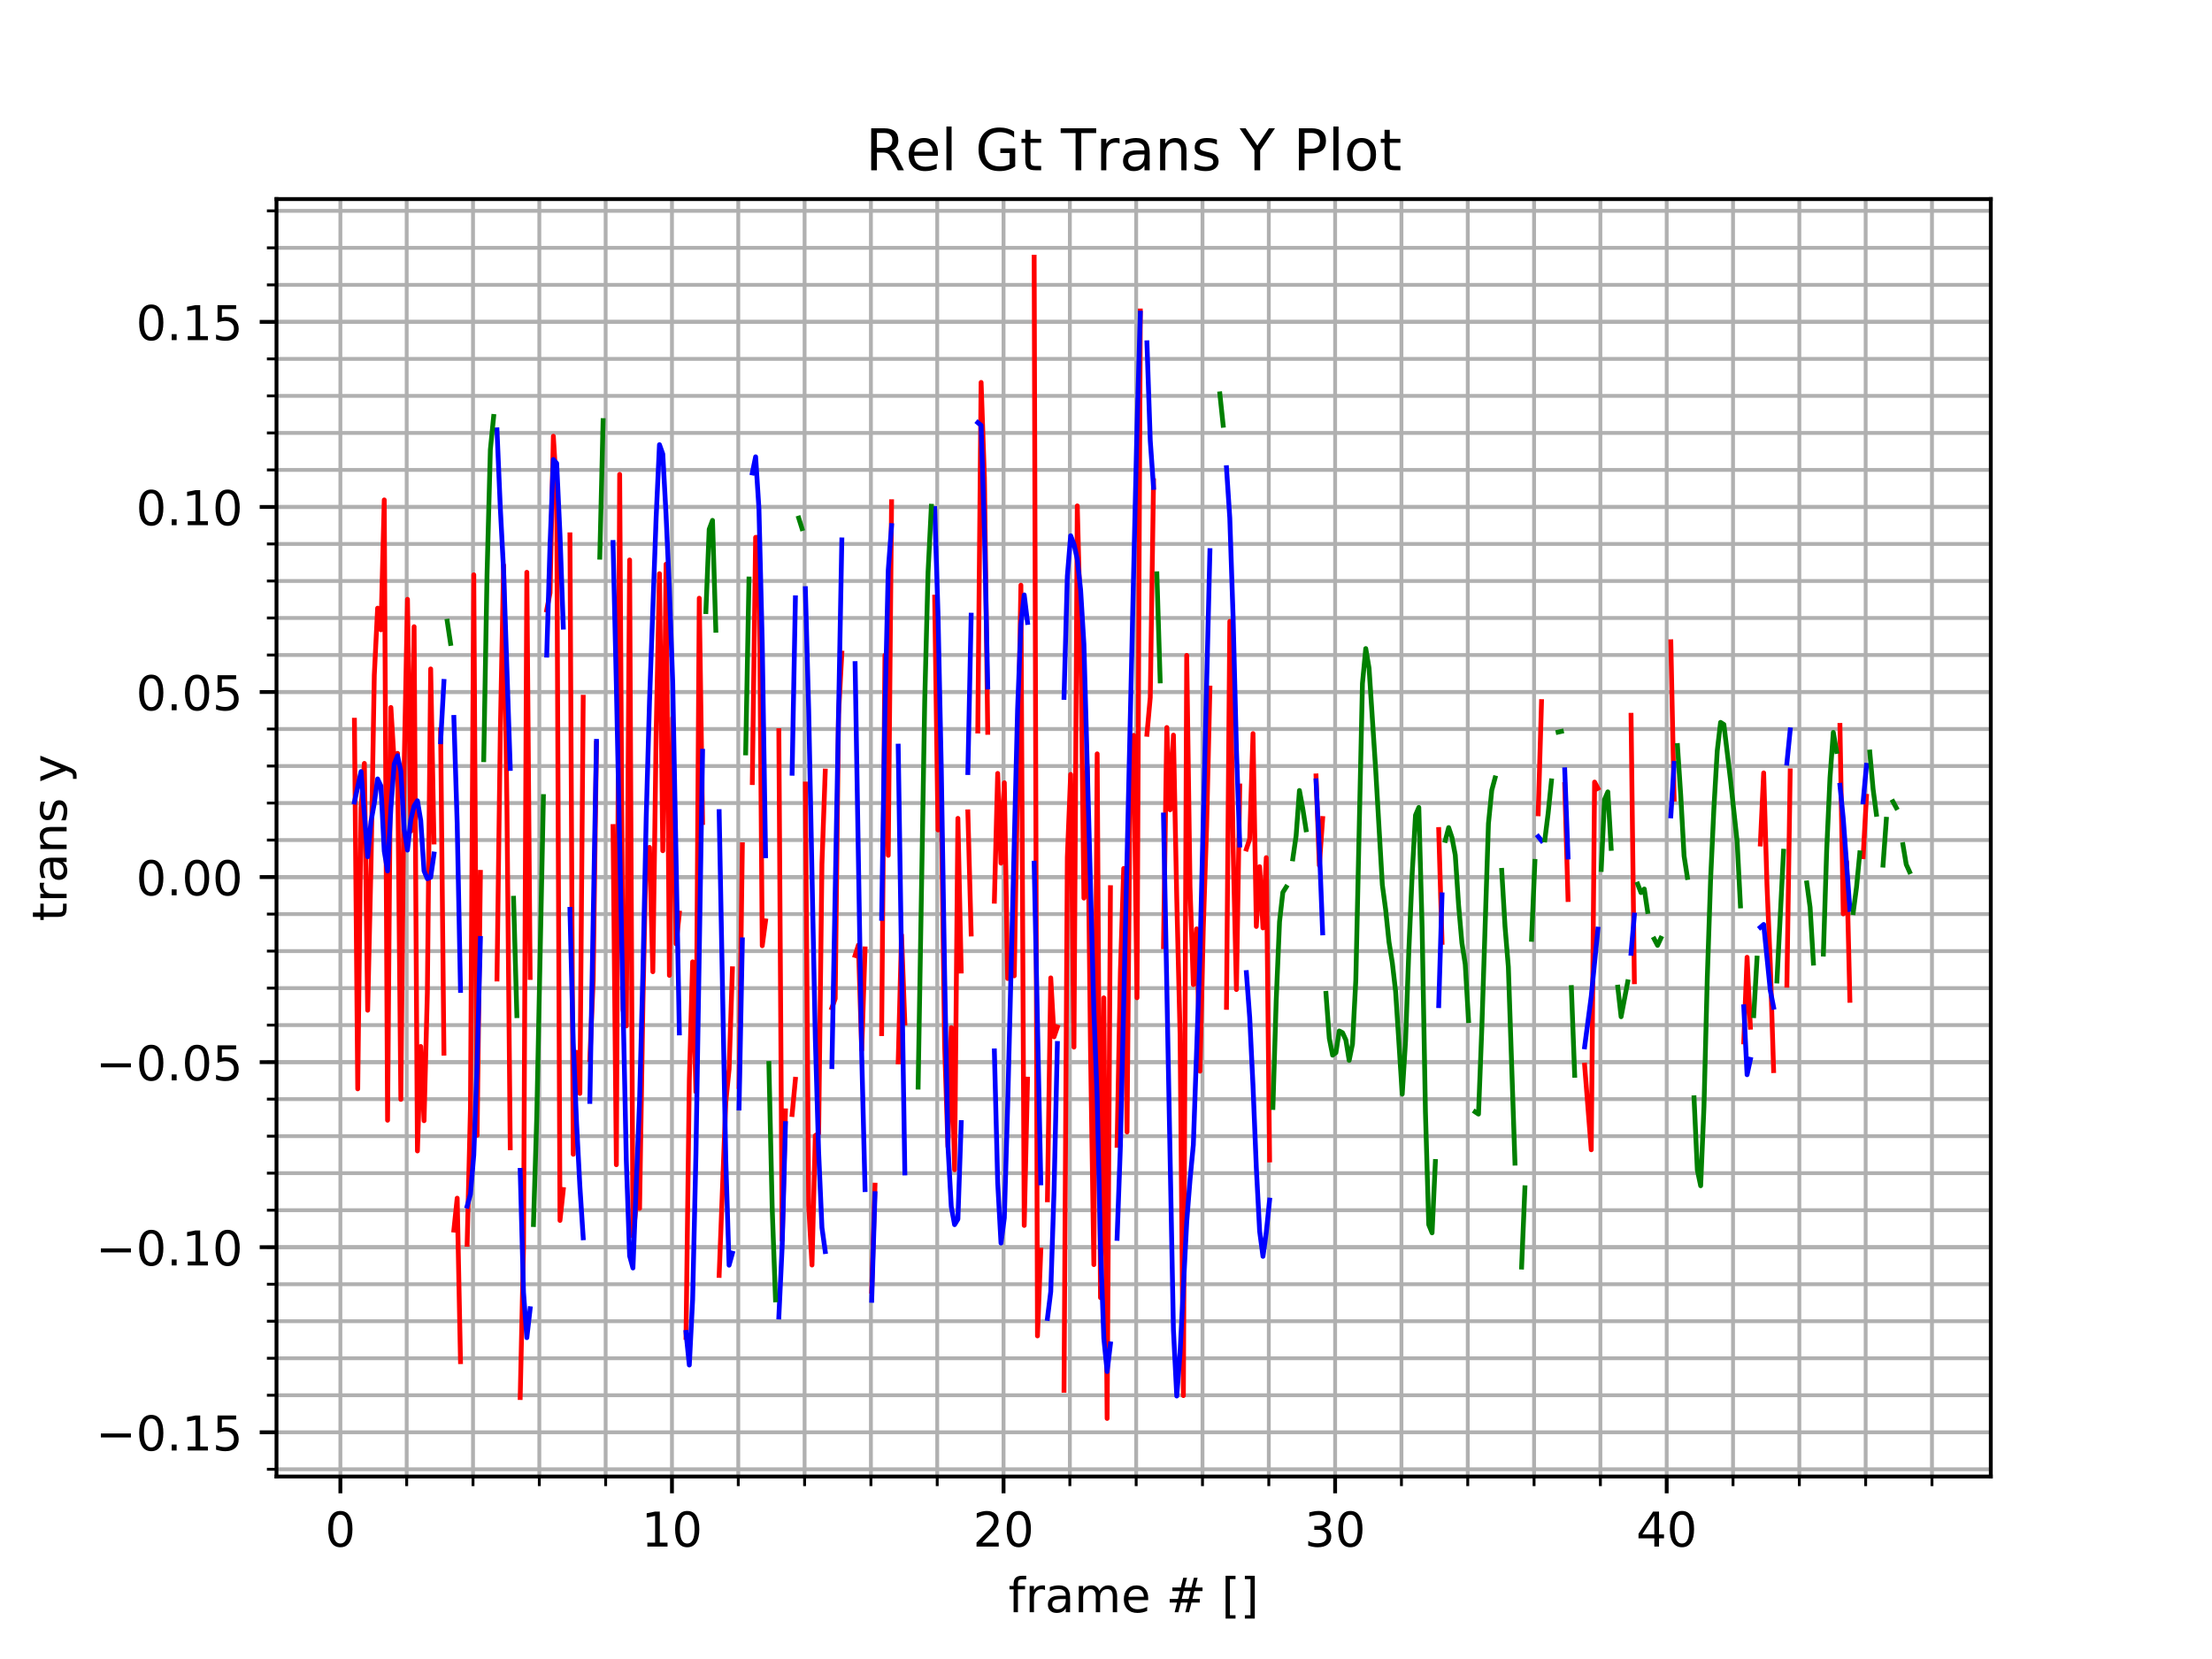 <?xml version="1.0" encoding="utf-8" standalone="no"?>
<!DOCTYPE svg PUBLIC "-//W3C//DTD SVG 1.1//EN"
  "http://www.w3.org/Graphics/SVG/1.1/DTD/svg11.dtd">
<!-- Created with matplotlib (http://matplotlib.org/) -->
<svg height="345.6pt" version="1.1" viewBox="0 0 460.8 345.6" width="460.8pt" xmlns="http://www.w3.org/2000/svg" xmlns:xlink="http://www.w3.org/1999/xlink">
 <defs>
  <style type="text/css">
*{stroke-linecap:butt;stroke-linejoin:round;}
  </style>
 </defs>
 <g id="figure_1">
  <g id="patch_1">
   <path d="M 0 345.6 
L 460.8 345.6 
L 460.8 0 
L 0 0 
z
" style="fill:#ffffff;"/>
  </g>
  <g id="axes_1">
   <g id="patch_2">
    <path d="M 57.6 307.584 
L 414.72 307.584 
L 414.72 41.472 
L 57.6 41.472 
z
" style="fill:#ffffff;"/>
   </g>
   <g id="matplotlib.axis_1">
    <g id="xtick_1">
     <g id="line2d_1">
      <path clip-path="url(#p8bad11d22d)" d="M 70.908 307.584 
L 70.908 41.472 
" style="fill:none;stroke:#b0b0b0;stroke-linecap:square;stroke-width:0.8;"/>
     </g>
     <g id="line2d_2">
      <defs>
       <path d="M 0 0 
L 0 3.5 
" id="md44c2dcfac" style="stroke:#000000;stroke-width:0.8;"/>
      </defs>
      <g>
       <use style="stroke:#000000;stroke-width:0.8;" x="70.908" xlink:href="#md44c2dcfac" y="307.584"/>
      </g>
     </g>
     <g id="text_1">
      <!-- 0 -->
      <defs>
       <path d="M 31.781 66.406 
Q 24.172 66.406 20.328 58.906 
Q 16.5 51.422 16.5 36.375 
Q 16.5 21.391 20.328 13.891 
Q 24.172 6.391 31.781 6.391 
Q 39.453 6.391 43.281 13.891 
Q 47.125 21.391 47.125 36.375 
Q 47.125 51.422 43.281 58.906 
Q 39.453 66.406 31.781 66.406 
z
M 31.781 74.219 
Q 44.047 74.219 50.516 64.516 
Q 56.984 54.828 56.984 36.375 
Q 56.984 17.969 50.516 8.266 
Q 44.047 -1.422 31.781 -1.422 
Q 19.531 -1.422 13.062 8.266 
Q 6.594 17.969 6.594 36.375 
Q 6.594 54.828 13.062 64.516 
Q 19.531 74.219 31.781 74.219 
z
" id="DejaVuSans-30"/>
      </defs>
      <g transform="translate(67.726 322.182)scale(0.1 -0.1)">
       <use xlink:href="#DejaVuSans-30"/>
      </g>
     </g>
    </g>
    <g id="xtick_2">
     <g id="line2d_3">
      <path clip-path="url(#p8bad11d22d)" d="M 139.982 307.584 
L 139.982 41.472 
" style="fill:none;stroke:#b0b0b0;stroke-linecap:square;stroke-width:0.8;"/>
     </g>
     <g id="line2d_4">
      <g>
       <use style="stroke:#000000;stroke-width:0.8;" x="139.982" xlink:href="#md44c2dcfac" y="307.584"/>
      </g>
     </g>
     <g id="text_2">
      <!-- 10 -->
      <defs>
       <path d="M 12.406 8.297 
L 28.516 8.297 
L 28.516 63.922 
L 10.984 60.406 
L 10.984 69.391 
L 28.422 72.906 
L 38.281 72.906 
L 38.281 8.297 
L 54.391 8.297 
L 54.391 0 
L 12.406 0 
z
" id="DejaVuSans-31"/>
      </defs>
      <g transform="translate(133.619 322.182)scale(0.1 -0.1)">
       <use xlink:href="#DejaVuSans-31"/>
       <use x="63.623" xlink:href="#DejaVuSans-30"/>
      </g>
     </g>
    </g>
    <g id="xtick_3">
     <g id="line2d_5">
      <path clip-path="url(#p8bad11d22d)" d="M 209.056 307.584 
L 209.056 41.472 
" style="fill:none;stroke:#b0b0b0;stroke-linecap:square;stroke-width:0.8;"/>
     </g>
     <g id="line2d_6">
      <g>
       <use style="stroke:#000000;stroke-width:0.8;" x="209.056" xlink:href="#md44c2dcfac" y="307.584"/>
      </g>
     </g>
     <g id="text_3">
      <!-- 20 -->
      <defs>
       <path d="M 19.188 8.297 
L 53.609 8.297 
L 53.609 0 
L 7.328 0 
L 7.328 8.297 
Q 12.938 14.109 22.625 23.891 
Q 32.328 33.688 34.812 36.531 
Q 39.547 41.844 41.422 45.531 
Q 43.312 49.219 43.312 52.781 
Q 43.312 58.594 39.234 62.25 
Q 35.156 65.922 28.609 65.922 
Q 23.969 65.922 18.812 64.312 
Q 13.672 62.703 7.812 59.422 
L 7.812 69.391 
Q 13.766 71.781 18.938 73 
Q 24.125 74.219 28.422 74.219 
Q 39.75 74.219 46.484 68.547 
Q 53.219 62.891 53.219 53.422 
Q 53.219 48.922 51.531 44.891 
Q 49.859 40.875 45.406 35.406 
Q 44.188 33.984 37.641 27.219 
Q 31.109 20.453 19.188 8.297 
z
" id="DejaVuSans-32"/>
      </defs>
      <g transform="translate(202.694 322.182)scale(0.1 -0.1)">
       <use xlink:href="#DejaVuSans-32"/>
       <use x="63.623" xlink:href="#DejaVuSans-30"/>
      </g>
     </g>
    </g>
    <g id="xtick_4">
     <g id="line2d_7">
      <path clip-path="url(#p8bad11d22d)" d="M 278.131 307.584 
L 278.131 41.472 
" style="fill:none;stroke:#b0b0b0;stroke-linecap:square;stroke-width:0.8;"/>
     </g>
     <g id="line2d_8">
      <g>
       <use style="stroke:#000000;stroke-width:0.8;" x="278.131" xlink:href="#md44c2dcfac" y="307.584"/>
      </g>
     </g>
     <g id="text_4">
      <!-- 30 -->
      <defs>
       <path d="M 40.578 39.312 
Q 47.656 37.797 51.625 33 
Q 55.609 28.219 55.609 21.188 
Q 55.609 10.406 48.188 4.484 
Q 40.766 -1.422 27.094 -1.422 
Q 22.516 -1.422 17.656 -0.516 
Q 12.797 0.391 7.625 2.203 
L 7.625 11.719 
Q 11.719 9.328 16.594 8.109 
Q 21.484 6.891 26.812 6.891 
Q 36.078 6.891 40.938 10.547 
Q 45.797 14.203 45.797 21.188 
Q 45.797 27.641 41.281 31.266 
Q 36.766 34.906 28.719 34.906 
L 20.219 34.906 
L 20.219 43.016 
L 29.109 43.016 
Q 36.375 43.016 40.234 45.922 
Q 44.094 48.828 44.094 54.297 
Q 44.094 59.906 40.109 62.906 
Q 36.141 65.922 28.719 65.922 
Q 24.656 65.922 20.016 65.031 
Q 15.375 64.156 9.812 62.312 
L 9.812 71.094 
Q 15.438 72.656 20.344 73.438 
Q 25.25 74.219 29.594 74.219 
Q 40.828 74.219 47.359 69.109 
Q 53.906 64.016 53.906 55.328 
Q 53.906 49.266 50.438 45.094 
Q 46.969 40.922 40.578 39.312 
z
" id="DejaVuSans-33"/>
      </defs>
      <g transform="translate(271.768 322.182)scale(0.1 -0.1)">
       <use xlink:href="#DejaVuSans-33"/>
       <use x="63.623" xlink:href="#DejaVuSans-30"/>
      </g>
     </g>
    </g>
    <g id="xtick_5">
     <g id="line2d_9">
      <path clip-path="url(#p8bad11d22d)" d="M 347.205 307.584 
L 347.205 41.472 
" style="fill:none;stroke:#b0b0b0;stroke-linecap:square;stroke-width:0.8;"/>
     </g>
     <g id="line2d_10">
      <g>
       <use style="stroke:#000000;stroke-width:0.8;" x="347.205" xlink:href="#md44c2dcfac" y="307.584"/>
      </g>
     </g>
     <g id="text_5">
      <!-- 40 -->
      <defs>
       <path d="M 37.797 64.312 
L 12.891 25.391 
L 37.797 25.391 
z
M 35.203 72.906 
L 47.609 72.906 
L 47.609 25.391 
L 58.016 25.391 
L 58.016 17.188 
L 47.609 17.188 
L 47.609 0 
L 37.797 0 
L 37.797 17.188 
L 4.891 17.188 
L 4.891 26.703 
z
" id="DejaVuSans-34"/>
      </defs>
      <g transform="translate(340.843 322.182)scale(0.1 -0.1)">
       <use xlink:href="#DejaVuSans-34"/>
       <use x="63.623" xlink:href="#DejaVuSans-30"/>
      </g>
     </g>
    </g>
    <g id="xtick_6">
     <g id="line2d_11">
      <path clip-path="url(#p8bad11d22d)" d="M 84.722 307.584 
L 84.722 41.472 
" style="fill:none;stroke:#b0b0b0;stroke-linecap:square;stroke-width:0.8;"/>
     </g>
     <g id="line2d_12">
      <defs>
       <path d="M 0 0 
L 0 2 
" id="m1a9f508534" style="stroke:#000000;stroke-width:0.6;"/>
      </defs>
      <g>
       <use style="stroke:#000000;stroke-width:0.6;" x="84.722" xlink:href="#m1a9f508534" y="307.584"/>
      </g>
     </g>
    </g>
    <g id="xtick_7">
     <g id="line2d_13">
      <path clip-path="url(#p8bad11d22d)" d="M 98.537 307.584 
L 98.537 41.472 
" style="fill:none;stroke:#b0b0b0;stroke-linecap:square;stroke-width:0.8;"/>
     </g>
     <g id="line2d_14">
      <g>
       <use style="stroke:#000000;stroke-width:0.6;" x="98.537" xlink:href="#m1a9f508534" y="307.584"/>
      </g>
     </g>
    </g>
    <g id="xtick_8">
     <g id="line2d_15">
      <path clip-path="url(#p8bad11d22d)" d="M 112.352 307.584 
L 112.352 41.472 
" style="fill:none;stroke:#b0b0b0;stroke-linecap:square;stroke-width:0.8;"/>
     </g>
     <g id="line2d_16">
      <g>
       <use style="stroke:#000000;stroke-width:0.6;" x="112.352" xlink:href="#m1a9f508534" y="307.584"/>
      </g>
     </g>
    </g>
    <g id="xtick_9">
     <g id="line2d_17">
      <path clip-path="url(#p8bad11d22d)" d="M 126.167 307.584 
L 126.167 41.472 
" style="fill:none;stroke:#b0b0b0;stroke-linecap:square;stroke-width:0.8;"/>
     </g>
     <g id="line2d_18">
      <g>
       <use style="stroke:#000000;stroke-width:0.6;" x="126.167" xlink:href="#m1a9f508534" y="307.584"/>
      </g>
     </g>
    </g>
    <g id="xtick_10">
     <g id="line2d_19">
      <path clip-path="url(#p8bad11d22d)" d="M 153.797 307.584 
L 153.797 41.472 
" style="fill:none;stroke:#b0b0b0;stroke-linecap:square;stroke-width:0.8;"/>
     </g>
     <g id="line2d_20">
      <g>
       <use style="stroke:#000000;stroke-width:0.6;" x="153.797" xlink:href="#m1a9f508534" y="307.584"/>
      </g>
     </g>
    </g>
    <g id="xtick_11">
     <g id="line2d_21">
      <path clip-path="url(#p8bad11d22d)" d="M 167.612 307.584 
L 167.612 41.472 
" style="fill:none;stroke:#b0b0b0;stroke-linecap:square;stroke-width:0.8;"/>
     </g>
     <g id="line2d_22">
      <g>
       <use style="stroke:#000000;stroke-width:0.6;" x="167.612" xlink:href="#m1a9f508534" y="307.584"/>
      </g>
     </g>
    </g>
    <g id="xtick_12">
     <g id="line2d_23">
      <path clip-path="url(#p8bad11d22d)" d="M 181.427 307.584 
L 181.427 41.472 
" style="fill:none;stroke:#b0b0b0;stroke-linecap:square;stroke-width:0.8;"/>
     </g>
     <g id="line2d_24">
      <g>
       <use style="stroke:#000000;stroke-width:0.6;" x="181.427" xlink:href="#m1a9f508534" y="307.584"/>
      </g>
     </g>
    </g>
    <g id="xtick_13">
     <g id="line2d_25">
      <path clip-path="url(#p8bad11d22d)" d="M 195.241 307.584 
L 195.241 41.472 
" style="fill:none;stroke:#b0b0b0;stroke-linecap:square;stroke-width:0.8;"/>
     </g>
     <g id="line2d_26">
      <g>
       <use style="stroke:#000000;stroke-width:0.6;" x="195.241" xlink:href="#m1a9f508534" y="307.584"/>
      </g>
     </g>
    </g>
    <g id="xtick_14">
     <g id="line2d_27">
      <path clip-path="url(#p8bad11d22d)" d="M 222.871 307.584 
L 222.871 41.472 
" style="fill:none;stroke:#b0b0b0;stroke-linecap:square;stroke-width:0.8;"/>
     </g>
     <g id="line2d_28">
      <g>
       <use style="stroke:#000000;stroke-width:0.6;" x="222.871" xlink:href="#m1a9f508534" y="307.584"/>
      </g>
     </g>
    </g>
    <g id="xtick_15">
     <g id="line2d_29">
      <path clip-path="url(#p8bad11d22d)" d="M 236.686 307.584 
L 236.686 41.472 
" style="fill:none;stroke:#b0b0b0;stroke-linecap:square;stroke-width:0.8;"/>
     </g>
     <g id="line2d_30">
      <g>
       <use style="stroke:#000000;stroke-width:0.6;" x="236.686" xlink:href="#m1a9f508534" y="307.584"/>
      </g>
     </g>
    </g>
    <g id="xtick_16">
     <g id="line2d_31">
      <path clip-path="url(#p8bad11d22d)" d="M 250.501 307.584 
L 250.501 41.472 
" style="fill:none;stroke:#b0b0b0;stroke-linecap:square;stroke-width:0.8;"/>
     </g>
     <g id="line2d_32">
      <g>
       <use style="stroke:#000000;stroke-width:0.6;" x="250.501" xlink:href="#m1a9f508534" y="307.584"/>
      </g>
     </g>
    </g>
    <g id="xtick_17">
     <g id="line2d_33">
      <path clip-path="url(#p8bad11d22d)" d="M 264.316 307.584 
L 264.316 41.472 
" style="fill:none;stroke:#b0b0b0;stroke-linecap:square;stroke-width:0.8;"/>
     </g>
     <g id="line2d_34">
      <g>
       <use style="stroke:#000000;stroke-width:0.6;" x="264.316" xlink:href="#m1a9f508534" y="307.584"/>
      </g>
     </g>
    </g>
    <g id="xtick_18">
     <g id="line2d_35">
      <path clip-path="url(#p8bad11d22d)" d="M 291.946 307.584 
L 291.946 41.472 
" style="fill:none;stroke:#b0b0b0;stroke-linecap:square;stroke-width:0.8;"/>
     </g>
     <g id="line2d_36">
      <g>
       <use style="stroke:#000000;stroke-width:0.6;" x="291.946" xlink:href="#m1a9f508534" y="307.584"/>
      </g>
     </g>
    </g>
    <g id="xtick_19">
     <g id="line2d_37">
      <path clip-path="url(#p8bad11d22d)" d="M 305.76 307.584 
L 305.76 41.472 
" style="fill:none;stroke:#b0b0b0;stroke-linecap:square;stroke-width:0.8;"/>
     </g>
     <g id="line2d_38">
      <g>
       <use style="stroke:#000000;stroke-width:0.6;" x="305.76" xlink:href="#m1a9f508534" y="307.584"/>
      </g>
     </g>
    </g>
    <g id="xtick_20">
     <g id="line2d_39">
      <path clip-path="url(#p8bad11d22d)" d="M 319.575 307.584 
L 319.575 41.472 
" style="fill:none;stroke:#b0b0b0;stroke-linecap:square;stroke-width:0.8;"/>
     </g>
     <g id="line2d_40">
      <g>
       <use style="stroke:#000000;stroke-width:0.6;" x="319.575" xlink:href="#m1a9f508534" y="307.584"/>
      </g>
     </g>
    </g>
    <g id="xtick_21">
     <g id="line2d_41">
      <path clip-path="url(#p8bad11d22d)" d="M 333.39 307.584 
L 333.39 41.472 
" style="fill:none;stroke:#b0b0b0;stroke-linecap:square;stroke-width:0.8;"/>
     </g>
     <g id="line2d_42">
      <g>
       <use style="stroke:#000000;stroke-width:0.6;" x="333.39" xlink:href="#m1a9f508534" y="307.584"/>
      </g>
     </g>
    </g>
    <g id="xtick_22">
     <g id="line2d_43">
      <path clip-path="url(#p8bad11d22d)" d="M 361.02 307.584 
L 361.02 41.472 
" style="fill:none;stroke:#b0b0b0;stroke-linecap:square;stroke-width:0.8;"/>
     </g>
     <g id="line2d_44">
      <g>
       <use style="stroke:#000000;stroke-width:0.6;" x="361.02" xlink:href="#m1a9f508534" y="307.584"/>
      </g>
     </g>
    </g>
    <g id="xtick_23">
     <g id="line2d_45">
      <path clip-path="url(#p8bad11d22d)" d="M 374.835 307.584 
L 374.835 41.472 
" style="fill:none;stroke:#b0b0b0;stroke-linecap:square;stroke-width:0.8;"/>
     </g>
     <g id="line2d_46">
      <g>
       <use style="stroke:#000000;stroke-width:0.6;" x="374.835" xlink:href="#m1a9f508534" y="307.584"/>
      </g>
     </g>
    </g>
    <g id="xtick_24">
     <g id="line2d_47">
      <path clip-path="url(#p8bad11d22d)" d="M 388.65 307.584 
L 388.65 41.472 
" style="fill:none;stroke:#b0b0b0;stroke-linecap:square;stroke-width:0.8;"/>
     </g>
     <g id="line2d_48">
      <g>
       <use style="stroke:#000000;stroke-width:0.6;" x="388.65" xlink:href="#m1a9f508534" y="307.584"/>
      </g>
     </g>
    </g>
    <g id="xtick_25">
     <g id="line2d_49">
      <path clip-path="url(#p8bad11d22d)" d="M 402.464 307.584 
L 402.464 41.472 
" style="fill:none;stroke:#b0b0b0;stroke-linecap:square;stroke-width:0.8;"/>
     </g>
     <g id="line2d_50">
      <g>
       <use style="stroke:#000000;stroke-width:0.6;" x="402.464" xlink:href="#m1a9f508534" y="307.584"/>
      </g>
     </g>
    </g>
    <g id="text_6">
     <!-- frame # [] -->
     <defs>
      <path d="M 37.109 75.984 
L 37.109 68.5 
L 28.516 68.5 
Q 23.688 68.5 21.797 66.547 
Q 19.922 64.594 19.922 59.516 
L 19.922 54.688 
L 34.719 54.688 
L 34.719 47.703 
L 19.922 47.703 
L 19.922 0 
L 10.891 0 
L 10.891 47.703 
L 2.297 47.703 
L 2.297 54.688 
L 10.891 54.688 
L 10.891 58.5 
Q 10.891 67.625 15.141 71.797 
Q 19.391 75.984 28.609 75.984 
z
" id="DejaVuSans-66"/>
      <path d="M 41.109 46.297 
Q 39.594 47.172 37.812 47.578 
Q 36.031 48 33.891 48 
Q 26.266 48 22.188 43.047 
Q 18.109 38.094 18.109 28.812 
L 18.109 0 
L 9.078 0 
L 9.078 54.688 
L 18.109 54.688 
L 18.109 46.188 
Q 20.953 51.172 25.484 53.578 
Q 30.031 56 36.531 56 
Q 37.453 56 38.578 55.875 
Q 39.703 55.766 41.062 55.516 
z
" id="DejaVuSans-72"/>
      <path d="M 34.281 27.484 
Q 23.391 27.484 19.188 25 
Q 14.984 22.516 14.984 16.5 
Q 14.984 11.719 18.141 8.906 
Q 21.297 6.109 26.703 6.109 
Q 34.188 6.109 38.703 11.406 
Q 43.219 16.703 43.219 25.484 
L 43.219 27.484 
z
M 52.203 31.203 
L 52.203 0 
L 43.219 0 
L 43.219 8.297 
Q 40.141 3.328 35.547 0.953 
Q 30.953 -1.422 24.312 -1.422 
Q 15.922 -1.422 10.953 3.297 
Q 6 8.016 6 15.922 
Q 6 25.141 12.172 29.828 
Q 18.359 34.516 30.609 34.516 
L 43.219 34.516 
L 43.219 35.406 
Q 43.219 41.609 39.141 45 
Q 35.062 48.391 27.688 48.391 
Q 23 48.391 18.547 47.266 
Q 14.109 46.141 10.016 43.891 
L 10.016 52.203 
Q 14.938 54.109 19.578 55.047 
Q 24.219 56 28.609 56 
Q 40.484 56 46.344 49.844 
Q 52.203 43.703 52.203 31.203 
z
" id="DejaVuSans-61"/>
      <path d="M 52 44.188 
Q 55.375 50.25 60.062 53.125 
Q 64.75 56 71.094 56 
Q 79.641 56 84.281 50.016 
Q 88.922 44.047 88.922 33.016 
L 88.922 0 
L 79.891 0 
L 79.891 32.719 
Q 79.891 40.578 77.094 44.375 
Q 74.312 48.188 68.609 48.188 
Q 61.625 48.188 57.562 43.547 
Q 53.516 38.922 53.516 30.906 
L 53.516 0 
L 44.484 0 
L 44.484 32.719 
Q 44.484 40.625 41.703 44.406 
Q 38.922 48.188 33.109 48.188 
Q 26.219 48.188 22.156 43.531 
Q 18.109 38.875 18.109 30.906 
L 18.109 0 
L 9.078 0 
L 9.078 54.688 
L 18.109 54.688 
L 18.109 46.188 
Q 21.188 51.219 25.484 53.609 
Q 29.781 56 35.688 56 
Q 41.656 56 45.828 52.969 
Q 50 49.953 52 44.188 
z
" id="DejaVuSans-6d"/>
      <path d="M 56.203 29.594 
L 56.203 25.203 
L 14.891 25.203 
Q 15.484 15.922 20.484 11.062 
Q 25.484 6.203 34.422 6.203 
Q 39.594 6.203 44.453 7.469 
Q 49.312 8.734 54.109 11.281 
L 54.109 2.781 
Q 49.266 0.734 44.188 -0.344 
Q 39.109 -1.422 33.891 -1.422 
Q 20.797 -1.422 13.156 6.188 
Q 5.516 13.812 5.516 26.812 
Q 5.516 40.234 12.766 48.109 
Q 20.016 56 32.328 56 
Q 43.359 56 49.781 48.891 
Q 56.203 41.797 56.203 29.594 
z
M 47.219 32.234 
Q 47.125 39.594 43.094 43.984 
Q 39.062 48.391 32.422 48.391 
Q 24.906 48.391 20.391 44.141 
Q 15.875 39.891 15.188 32.172 
z
" id="DejaVuSans-65"/>
      <path id="DejaVuSans-20"/>
      <path d="M 51.125 44 
L 36.922 44 
L 32.812 27.688 
L 47.125 27.688 
z
M 43.797 71.781 
L 38.719 51.516 
L 52.984 51.516 
L 58.109 71.781 
L 65.922 71.781 
L 60.891 51.516 
L 76.125 51.516 
L 76.125 44 
L 58.984 44 
L 54.984 27.688 
L 70.516 27.688 
L 70.516 20.219 
L 53.078 20.219 
L 48 0 
L 40.188 0 
L 45.219 20.219 
L 30.906 20.219 
L 25.875 0 
L 18.016 0 
L 23.094 20.219 
L 7.719 20.219 
L 7.719 27.688 
L 24.906 27.688 
L 29 44 
L 13.281 44 
L 13.281 51.516 
L 30.906 51.516 
L 35.891 71.781 
z
" id="DejaVuSans-23"/>
      <path d="M 8.594 75.984 
L 29.297 75.984 
L 29.297 69 
L 17.578 69 
L 17.578 -6.203 
L 29.297 -6.203 
L 29.297 -13.188 
L 8.594 -13.188 
z
" id="DejaVuSans-5b"/>
      <path d="M 30.422 75.984 
L 30.422 -13.188 
L 9.719 -13.188 
L 9.719 -6.203 
L 21.391 -6.203 
L 21.391 69 
L 9.719 69 
L 9.719 75.984 
z
" id="DejaVuSans-5d"/>
     </defs>
     <g transform="translate(210.064 335.861)scale(0.1 -0.1)">
      <use xlink:href="#DejaVuSans-66"/>
      <use x="35.205" xlink:href="#DejaVuSans-72"/>
      <use x="76.318" xlink:href="#DejaVuSans-61"/>
      <use x="137.598" xlink:href="#DejaVuSans-6d"/>
      <use x="235.01" xlink:href="#DejaVuSans-65"/>
      <use x="296.533" xlink:href="#DejaVuSans-20"/>
      <use x="328.32" xlink:href="#DejaVuSans-23"/>
      <use x="412.109" xlink:href="#DejaVuSans-20"/>
      <use x="443.896" xlink:href="#DejaVuSans-5b"/>
      <use x="482.91" xlink:href="#DejaVuSans-5d"/>
     </g>
    </g>
   </g>
   <g id="matplotlib.axis_2">
    <g id="ytick_1">
     <g id="line2d_51">
      <path clip-path="url(#p8bad11d22d)" d="M 57.6 298.368 
L 414.72 298.368 
" style="fill:none;stroke:#b0b0b0;stroke-linecap:square;stroke-width:0.8;"/>
     </g>
     <g id="line2d_52">
      <defs>
       <path d="M 0 0 
L -3.5 0 
" id="m793a621f7a" style="stroke:#000000;stroke-width:0.8;"/>
      </defs>
      <g>
       <use style="stroke:#000000;stroke-width:0.8;" x="57.6" xlink:href="#m793a621f7a" y="298.368"/>
      </g>
     </g>
     <g id="text_7">
      <!-- −0.15 -->
      <defs>
       <path d="M 10.594 35.5 
L 73.188 35.5 
L 73.188 27.203 
L 10.594 27.203 
z
" id="DejaVuSans-2212"/>
       <path d="M 10.688 12.406 
L 21 12.406 
L 21 0 
L 10.688 0 
z
" id="DejaVuSans-2e"/>
       <path d="M 10.797 72.906 
L 49.516 72.906 
L 49.516 64.594 
L 19.828 64.594 
L 19.828 46.734 
Q 21.969 47.469 24.109 47.828 
Q 26.266 48.188 28.422 48.188 
Q 40.625 48.188 47.75 41.5 
Q 54.891 34.812 54.891 23.391 
Q 54.891 11.625 47.562 5.094 
Q 40.234 -1.422 26.906 -1.422 
Q 22.312 -1.422 17.547 -0.641 
Q 12.797 0.141 7.719 1.703 
L 7.719 11.625 
Q 12.109 9.234 16.797 8.062 
Q 21.484 6.891 26.703 6.891 
Q 35.156 6.891 40.078 11.328 
Q 45.016 15.766 45.016 23.391 
Q 45.016 31 40.078 35.438 
Q 35.156 39.891 26.703 39.891 
Q 22.75 39.891 18.812 39.016 
Q 14.891 38.141 10.797 36.281 
z
" id="DejaVuSans-35"/>
      </defs>
      <g transform="translate(19.955 302.167)scale(0.1 -0.1)">
       <use xlink:href="#DejaVuSans-2212"/>
       <use x="83.789" xlink:href="#DejaVuSans-30"/>
       <use x="147.412" xlink:href="#DejaVuSans-2e"/>
       <use x="179.199" xlink:href="#DejaVuSans-31"/>
       <use x="242.822" xlink:href="#DejaVuSans-35"/>
      </g>
     </g>
    </g>
    <g id="ytick_2">
     <g id="line2d_53">
      <path clip-path="url(#p8bad11d22d)" d="M 57.6 259.816 
L 414.72 259.816 
" style="fill:none;stroke:#b0b0b0;stroke-linecap:square;stroke-width:0.8;"/>
     </g>
     <g id="line2d_54">
      <g>
       <use style="stroke:#000000;stroke-width:0.8;" x="57.6" xlink:href="#m793a621f7a" y="259.816"/>
      </g>
     </g>
     <g id="text_8">
      <!-- −0.10 -->
      <g transform="translate(19.955 263.615)scale(0.1 -0.1)">
       <use xlink:href="#DejaVuSans-2212"/>
       <use x="83.789" xlink:href="#DejaVuSans-30"/>
       <use x="147.412" xlink:href="#DejaVuSans-2e"/>
       <use x="179.199" xlink:href="#DejaVuSans-31"/>
       <use x="242.822" xlink:href="#DejaVuSans-30"/>
      </g>
     </g>
    </g>
    <g id="ytick_3">
     <g id="line2d_55">
      <path clip-path="url(#p8bad11d22d)" d="M 57.6 221.263 
L 414.72 221.263 
" style="fill:none;stroke:#b0b0b0;stroke-linecap:square;stroke-width:0.8;"/>
     </g>
     <g id="line2d_56">
      <g>
       <use style="stroke:#000000;stroke-width:0.8;" x="57.6" xlink:href="#m793a621f7a" y="221.263"/>
      </g>
     </g>
     <g id="text_9">
      <!-- −0.05 -->
      <g transform="translate(19.955 225.062)scale(0.1 -0.1)">
       <use xlink:href="#DejaVuSans-2212"/>
       <use x="83.789" xlink:href="#DejaVuSans-30"/>
       <use x="147.412" xlink:href="#DejaVuSans-2e"/>
       <use x="179.199" xlink:href="#DejaVuSans-30"/>
       <use x="242.822" xlink:href="#DejaVuSans-35"/>
      </g>
     </g>
    </g>
    <g id="ytick_4">
     <g id="line2d_57">
      <path clip-path="url(#p8bad11d22d)" d="M 57.6 182.71 
L 414.72 182.71 
" style="fill:none;stroke:#b0b0b0;stroke-linecap:square;stroke-width:0.8;"/>
     </g>
     <g id="line2d_58">
      <g>
       <use style="stroke:#000000;stroke-width:0.8;" x="57.6" xlink:href="#m793a621f7a" y="182.71"/>
      </g>
     </g>
     <g id="text_10">
      <!-- 0.00 -->
      <g transform="translate(28.334 186.509)scale(0.1 -0.1)">
       <use xlink:href="#DejaVuSans-30"/>
       <use x="63.623" xlink:href="#DejaVuSans-2e"/>
       <use x="95.41" xlink:href="#DejaVuSans-30"/>
       <use x="159.033" xlink:href="#DejaVuSans-30"/>
      </g>
     </g>
    </g>
    <g id="ytick_5">
     <g id="line2d_59">
      <path clip-path="url(#p8bad11d22d)" d="M 57.6 144.158 
L 414.72 144.158 
" style="fill:none;stroke:#b0b0b0;stroke-linecap:square;stroke-width:0.8;"/>
     </g>
     <g id="line2d_60">
      <g>
       <use style="stroke:#000000;stroke-width:0.8;" x="57.6" xlink:href="#m793a621f7a" y="144.158"/>
      </g>
     </g>
     <g id="text_11">
      <!-- 0.05 -->
      <g transform="translate(28.334 147.957)scale(0.1 -0.1)">
       <use xlink:href="#DejaVuSans-30"/>
       <use x="63.623" xlink:href="#DejaVuSans-2e"/>
       <use x="95.41" xlink:href="#DejaVuSans-30"/>
       <use x="159.033" xlink:href="#DejaVuSans-35"/>
      </g>
     </g>
    </g>
    <g id="ytick_6">
     <g id="line2d_61">
      <path clip-path="url(#p8bad11d22d)" d="M 57.6 105.605 
L 414.72 105.605 
" style="fill:none;stroke:#b0b0b0;stroke-linecap:square;stroke-width:0.8;"/>
     </g>
     <g id="line2d_62">
      <g>
       <use style="stroke:#000000;stroke-width:0.8;" x="57.6" xlink:href="#m793a621f7a" y="105.605"/>
      </g>
     </g>
     <g id="text_12">
      <!-- 0.10 -->
      <g transform="translate(28.334 109.404)scale(0.1 -0.1)">
       <use xlink:href="#DejaVuSans-30"/>
       <use x="63.623" xlink:href="#DejaVuSans-2e"/>
       <use x="95.41" xlink:href="#DejaVuSans-31"/>
       <use x="159.033" xlink:href="#DejaVuSans-30"/>
      </g>
     </g>
    </g>
    <g id="ytick_7">
     <g id="line2d_63">
      <path clip-path="url(#p8bad11d22d)" d="M 57.6 67.052 
L 414.72 67.052 
" style="fill:none;stroke:#b0b0b0;stroke-linecap:square;stroke-width:0.8;"/>
     </g>
     <g id="line2d_64">
      <g>
       <use style="stroke:#000000;stroke-width:0.8;" x="57.6" xlink:href="#m793a621f7a" y="67.052"/>
      </g>
     </g>
     <g id="text_13">
      <!-- 0.15 -->
      <g transform="translate(28.334 70.852)scale(0.1 -0.1)">
       <use xlink:href="#DejaVuSans-30"/>
       <use x="63.623" xlink:href="#DejaVuSans-2e"/>
       <use x="95.41" xlink:href="#DejaVuSans-31"/>
       <use x="159.033" xlink:href="#DejaVuSans-35"/>
      </g>
     </g>
    </g>
    <g id="ytick_8">
     <g id="line2d_65">
      <path clip-path="url(#p8bad11d22d)" d="M 57.6 306.079 
L 414.72 306.079 
" style="fill:none;stroke:#b0b0b0;stroke-linecap:square;stroke-width:0.8;"/>
     </g>
     <g id="line2d_66">
      <defs>
       <path d="M 0 0 
L -2 0 
" id="m2e646a166a" style="stroke:#000000;stroke-width:0.6;"/>
      </defs>
      <g>
       <use style="stroke:#000000;stroke-width:0.6;" x="57.6" xlink:href="#m2e646a166a" y="306.079"/>
      </g>
     </g>
    </g>
    <g id="ytick_9">
     <g id="line2d_67">
      <path clip-path="url(#p8bad11d22d)" d="M 57.6 290.658 
L 414.72 290.658 
" style="fill:none;stroke:#b0b0b0;stroke-linecap:square;stroke-width:0.8;"/>
     </g>
     <g id="line2d_68">
      <g>
       <use style="stroke:#000000;stroke-width:0.6;" x="57.6" xlink:href="#m2e646a166a" y="290.658"/>
      </g>
     </g>
    </g>
    <g id="ytick_10">
     <g id="line2d_69">
      <path clip-path="url(#p8bad11d22d)" d="M 57.6 282.947 
L 414.72 282.947 
" style="fill:none;stroke:#b0b0b0;stroke-linecap:square;stroke-width:0.8;"/>
     </g>
     <g id="line2d_70">
      <g>
       <use style="stroke:#000000;stroke-width:0.6;" x="57.6" xlink:href="#m2e646a166a" y="282.947"/>
      </g>
     </g>
    </g>
    <g id="ytick_11">
     <g id="line2d_71">
      <path clip-path="url(#p8bad11d22d)" d="M 57.6 275.237 
L 414.72 275.237 
" style="fill:none;stroke:#b0b0b0;stroke-linecap:square;stroke-width:0.8;"/>
     </g>
     <g id="line2d_72">
      <g>
       <use style="stroke:#000000;stroke-width:0.6;" x="57.6" xlink:href="#m2e646a166a" y="275.237"/>
      </g>
     </g>
    </g>
    <g id="ytick_12">
     <g id="line2d_73">
      <path clip-path="url(#p8bad11d22d)" d="M 57.6 267.526 
L 414.72 267.526 
" style="fill:none;stroke:#b0b0b0;stroke-linecap:square;stroke-width:0.8;"/>
     </g>
     <g id="line2d_74">
      <g>
       <use style="stroke:#000000;stroke-width:0.6;" x="57.6" xlink:href="#m2e646a166a" y="267.526"/>
      </g>
     </g>
    </g>
    <g id="ytick_13">
     <g id="line2d_75">
      <path clip-path="url(#p8bad11d22d)" d="M 57.6 259.816 
L 414.72 259.816 
" style="fill:none;stroke:#b0b0b0;stroke-linecap:square;stroke-width:0.8;"/>
     </g>
     <g id="line2d_76">
      <g>
       <use style="stroke:#000000;stroke-width:0.6;" x="57.6" xlink:href="#m2e646a166a" y="259.816"/>
      </g>
     </g>
    </g>
    <g id="ytick_14">
     <g id="line2d_77">
      <path clip-path="url(#p8bad11d22d)" d="M 57.6 252.105 
L 414.72 252.105 
" style="fill:none;stroke:#b0b0b0;stroke-linecap:square;stroke-width:0.8;"/>
     </g>
     <g id="line2d_78">
      <g>
       <use style="stroke:#000000;stroke-width:0.6;" x="57.6" xlink:href="#m2e646a166a" y="252.105"/>
      </g>
     </g>
    </g>
    <g id="ytick_15">
     <g id="line2d_79">
      <path clip-path="url(#p8bad11d22d)" d="M 57.6 244.394 
L 414.72 244.394 
" style="fill:none;stroke:#b0b0b0;stroke-linecap:square;stroke-width:0.8;"/>
     </g>
     <g id="line2d_80">
      <g>
       <use style="stroke:#000000;stroke-width:0.6;" x="57.6" xlink:href="#m2e646a166a" y="244.394"/>
      </g>
     </g>
    </g>
    <g id="ytick_16">
     <g id="line2d_81">
      <path clip-path="url(#p8bad11d22d)" d="M 57.6 236.684 
L 414.72 236.684 
" style="fill:none;stroke:#b0b0b0;stroke-linecap:square;stroke-width:0.8;"/>
     </g>
     <g id="line2d_82">
      <g>
       <use style="stroke:#000000;stroke-width:0.6;" x="57.6" xlink:href="#m2e646a166a" y="236.684"/>
      </g>
     </g>
    </g>
    <g id="ytick_17">
     <g id="line2d_83">
      <path clip-path="url(#p8bad11d22d)" d="M 57.6 228.973 
L 414.72 228.973 
" style="fill:none;stroke:#b0b0b0;stroke-linecap:square;stroke-width:0.8;"/>
     </g>
     <g id="line2d_84">
      <g>
       <use style="stroke:#000000;stroke-width:0.6;" x="57.6" xlink:href="#m2e646a166a" y="228.973"/>
      </g>
     </g>
    </g>
    <g id="ytick_18">
     <g id="line2d_85">
      <path clip-path="url(#p8bad11d22d)" d="M 57.6 221.263 
L 414.72 221.263 
" style="fill:none;stroke:#b0b0b0;stroke-linecap:square;stroke-width:0.8;"/>
     </g>
     <g id="line2d_86">
      <g>
       <use style="stroke:#000000;stroke-width:0.6;" x="57.6" xlink:href="#m2e646a166a" y="221.263"/>
      </g>
     </g>
    </g>
    <g id="ytick_19">
     <g id="line2d_87">
      <path clip-path="url(#p8bad11d22d)" d="M 57.6 213.552 
L 414.72 213.552 
" style="fill:none;stroke:#b0b0b0;stroke-linecap:square;stroke-width:0.8;"/>
     </g>
     <g id="line2d_88">
      <g>
       <use style="stroke:#000000;stroke-width:0.6;" x="57.6" xlink:href="#m2e646a166a" y="213.552"/>
      </g>
     </g>
    </g>
    <g id="ytick_20">
     <g id="line2d_89">
      <path clip-path="url(#p8bad11d22d)" d="M 57.6 205.842 
L 414.72 205.842 
" style="fill:none;stroke:#b0b0b0;stroke-linecap:square;stroke-width:0.8;"/>
     </g>
     <g id="line2d_90">
      <g>
       <use style="stroke:#000000;stroke-width:0.6;" x="57.6" xlink:href="#m2e646a166a" y="205.842"/>
      </g>
     </g>
    </g>
    <g id="ytick_21">
     <g id="line2d_91">
      <path clip-path="url(#p8bad11d22d)" d="M 57.6 198.131 
L 414.72 198.131 
" style="fill:none;stroke:#b0b0b0;stroke-linecap:square;stroke-width:0.8;"/>
     </g>
     <g id="line2d_92">
      <g>
       <use style="stroke:#000000;stroke-width:0.6;" x="57.6" xlink:href="#m2e646a166a" y="198.131"/>
      </g>
     </g>
    </g>
    <g id="ytick_22">
     <g id="line2d_93">
      <path clip-path="url(#p8bad11d22d)" d="M 57.6 190.421 
L 414.72 190.421 
" style="fill:none;stroke:#b0b0b0;stroke-linecap:square;stroke-width:0.8;"/>
     </g>
     <g id="line2d_94">
      <g>
       <use style="stroke:#000000;stroke-width:0.6;" x="57.6" xlink:href="#m2e646a166a" y="190.421"/>
      </g>
     </g>
    </g>
    <g id="ytick_23">
     <g id="line2d_95">
      <path clip-path="url(#p8bad11d22d)" d="M 57.6 182.71 
L 414.72 182.71 
" style="fill:none;stroke:#b0b0b0;stroke-linecap:square;stroke-width:0.8;"/>
     </g>
     <g id="line2d_96">
      <g>
       <use style="stroke:#000000;stroke-width:0.6;" x="57.6" xlink:href="#m2e646a166a" y="182.71"/>
      </g>
     </g>
    </g>
    <g id="ytick_24">
     <g id="line2d_97">
      <path clip-path="url(#p8bad11d22d)" d="M 57.6 175 
L 414.72 175 
" style="fill:none;stroke:#b0b0b0;stroke-linecap:square;stroke-width:0.8;"/>
     </g>
     <g id="line2d_98">
      <g>
       <use style="stroke:#000000;stroke-width:0.6;" x="57.6" xlink:href="#m2e646a166a" y="175"/>
      </g>
     </g>
    </g>
    <g id="ytick_25">
     <g id="line2d_99">
      <path clip-path="url(#p8bad11d22d)" d="M 57.6 167.289 
L 414.72 167.289 
" style="fill:none;stroke:#b0b0b0;stroke-linecap:square;stroke-width:0.8;"/>
     </g>
     <g id="line2d_100">
      <g>
       <use style="stroke:#000000;stroke-width:0.6;" x="57.6" xlink:href="#m2e646a166a" y="167.289"/>
      </g>
     </g>
    </g>
    <g id="ytick_26">
     <g id="line2d_101">
      <path clip-path="url(#p8bad11d22d)" d="M 57.6 159.579 
L 414.72 159.579 
" style="fill:none;stroke:#b0b0b0;stroke-linecap:square;stroke-width:0.8;"/>
     </g>
     <g id="line2d_102">
      <g>
       <use style="stroke:#000000;stroke-width:0.6;" x="57.6" xlink:href="#m2e646a166a" y="159.579"/>
      </g>
     </g>
    </g>
    <g id="ytick_27">
     <g id="line2d_103">
      <path clip-path="url(#p8bad11d22d)" d="M 57.6 151.868 
L 414.72 151.868 
" style="fill:none;stroke:#b0b0b0;stroke-linecap:square;stroke-width:0.8;"/>
     </g>
     <g id="line2d_104">
      <g>
       <use style="stroke:#000000;stroke-width:0.6;" x="57.6" xlink:href="#m2e646a166a" y="151.868"/>
      </g>
     </g>
    </g>
    <g id="ytick_28">
     <g id="line2d_105">
      <path clip-path="url(#p8bad11d22d)" d="M 57.6 144.158 
L 414.72 144.158 
" style="fill:none;stroke:#b0b0b0;stroke-linecap:square;stroke-width:0.8;"/>
     </g>
     <g id="line2d_106">
      <g>
       <use style="stroke:#000000;stroke-width:0.6;" x="57.6" xlink:href="#m2e646a166a" y="144.158"/>
      </g>
     </g>
    </g>
    <g id="ytick_29">
     <g id="line2d_107">
      <path clip-path="url(#p8bad11d22d)" d="M 57.6 136.447 
L 414.72 136.447 
" style="fill:none;stroke:#b0b0b0;stroke-linecap:square;stroke-width:0.8;"/>
     </g>
     <g id="line2d_108">
      <g>
       <use style="stroke:#000000;stroke-width:0.6;" x="57.6" xlink:href="#m2e646a166a" y="136.447"/>
      </g>
     </g>
    </g>
    <g id="ytick_30">
     <g id="line2d_109">
      <path clip-path="url(#p8bad11d22d)" d="M 57.6 128.737 
L 414.72 128.737 
" style="fill:none;stroke:#b0b0b0;stroke-linecap:square;stroke-width:0.8;"/>
     </g>
     <g id="line2d_110">
      <g>
       <use style="stroke:#000000;stroke-width:0.6;" x="57.6" xlink:href="#m2e646a166a" y="128.737"/>
      </g>
     </g>
    </g>
    <g id="ytick_31">
     <g id="line2d_111">
      <path clip-path="url(#p8bad11d22d)" d="M 57.6 121.026 
L 414.72 121.026 
" style="fill:none;stroke:#b0b0b0;stroke-linecap:square;stroke-width:0.8;"/>
     </g>
     <g id="line2d_112">
      <g>
       <use style="stroke:#000000;stroke-width:0.6;" x="57.6" xlink:href="#m2e646a166a" y="121.026"/>
      </g>
     </g>
    </g>
    <g id="ytick_32">
     <g id="line2d_113">
      <path clip-path="url(#p8bad11d22d)" d="M 57.6 113.316 
L 414.72 113.316 
" style="fill:none;stroke:#b0b0b0;stroke-linecap:square;stroke-width:0.8;"/>
     </g>
     <g id="line2d_114">
      <g>
       <use style="stroke:#000000;stroke-width:0.6;" x="57.6" xlink:href="#m2e646a166a" y="113.316"/>
      </g>
     </g>
    </g>
    <g id="ytick_33">
     <g id="line2d_115">
      <path clip-path="url(#p8bad11d22d)" d="M 57.6 105.605 
L 414.72 105.605 
" style="fill:none;stroke:#b0b0b0;stroke-linecap:square;stroke-width:0.8;"/>
     </g>
     <g id="line2d_116">
      <g>
       <use style="stroke:#000000;stroke-width:0.6;" x="57.6" xlink:href="#m2e646a166a" y="105.605"/>
      </g>
     </g>
    </g>
    <g id="ytick_34">
     <g id="line2d_117">
      <path clip-path="url(#p8bad11d22d)" d="M 57.6 97.894 
L 414.72 97.894 
" style="fill:none;stroke:#b0b0b0;stroke-linecap:square;stroke-width:0.8;"/>
     </g>
     <g id="line2d_118">
      <g>
       <use style="stroke:#000000;stroke-width:0.6;" x="57.6" xlink:href="#m2e646a166a" y="97.894"/>
      </g>
     </g>
    </g>
    <g id="ytick_35">
     <g id="line2d_119">
      <path clip-path="url(#p8bad11d22d)" d="M 57.6 90.184 
L 414.72 90.184 
" style="fill:none;stroke:#b0b0b0;stroke-linecap:square;stroke-width:0.8;"/>
     </g>
     <g id="line2d_120">
      <g>
       <use style="stroke:#000000;stroke-width:0.6;" x="57.6" xlink:href="#m2e646a166a" y="90.184"/>
      </g>
     </g>
    </g>
    <g id="ytick_36">
     <g id="line2d_121">
      <path clip-path="url(#p8bad11d22d)" d="M 57.6 82.473 
L 414.72 82.473 
" style="fill:none;stroke:#b0b0b0;stroke-linecap:square;stroke-width:0.8;"/>
     </g>
     <g id="line2d_122">
      <g>
       <use style="stroke:#000000;stroke-width:0.6;" x="57.6" xlink:href="#m2e646a166a" y="82.473"/>
      </g>
     </g>
    </g>
    <g id="ytick_37">
     <g id="line2d_123">
      <path clip-path="url(#p8bad11d22d)" d="M 57.6 74.763 
L 414.72 74.763 
" style="fill:none;stroke:#b0b0b0;stroke-linecap:square;stroke-width:0.8;"/>
     </g>
     <g id="line2d_124">
      <g>
       <use style="stroke:#000000;stroke-width:0.6;" x="57.6" xlink:href="#m2e646a166a" y="74.763"/>
      </g>
     </g>
    </g>
    <g id="ytick_38">
     <g id="line2d_125">
      <path clip-path="url(#p8bad11d22d)" d="M 57.6 67.052 
L 414.72 67.052 
" style="fill:none;stroke:#b0b0b0;stroke-linecap:square;stroke-width:0.8;"/>
     </g>
     <g id="line2d_126">
      <g>
       <use style="stroke:#000000;stroke-width:0.6;" x="57.6" xlink:href="#m2e646a166a" y="67.052"/>
      </g>
     </g>
    </g>
    <g id="ytick_39">
     <g id="line2d_127">
      <path clip-path="url(#p8bad11d22d)" d="M 57.6 59.342 
L 414.72 59.342 
" style="fill:none;stroke:#b0b0b0;stroke-linecap:square;stroke-width:0.8;"/>
     </g>
     <g id="line2d_128">
      <g>
       <use style="stroke:#000000;stroke-width:0.6;" x="57.6" xlink:href="#m2e646a166a" y="59.342"/>
      </g>
     </g>
    </g>
    <g id="ytick_40">
     <g id="line2d_129">
      <path clip-path="url(#p8bad11d22d)" d="M 57.6 51.631 
L 414.72 51.631 
" style="fill:none;stroke:#b0b0b0;stroke-linecap:square;stroke-width:0.8;"/>
     </g>
     <g id="line2d_130">
      <g>
       <use style="stroke:#000000;stroke-width:0.6;" x="57.6" xlink:href="#m2e646a166a" y="51.631"/>
      </g>
     </g>
    </g>
    <g id="ytick_41">
     <g id="line2d_131">
      <path clip-path="url(#p8bad11d22d)" d="M 57.6 43.921 
L 414.72 43.921 
" style="fill:none;stroke:#b0b0b0;stroke-linecap:square;stroke-width:0.8;"/>
     </g>
     <g id="line2d_132">
      <g>
       <use style="stroke:#000000;stroke-width:0.6;" x="57.6" xlink:href="#m2e646a166a" y="43.921"/>
      </g>
     </g>
    </g>
    <g id="text_14">
     <!-- trans y -->
     <defs>
      <path d="M 18.312 70.219 
L 18.312 54.688 
L 36.812 54.688 
L 36.812 47.703 
L 18.312 47.703 
L 18.312 18.016 
Q 18.312 11.328 20.141 9.422 
Q 21.969 7.516 27.594 7.516 
L 36.812 7.516 
L 36.812 0 
L 27.594 0 
Q 17.188 0 13.234 3.875 
Q 9.281 7.766 9.281 18.016 
L 9.281 47.703 
L 2.688 47.703 
L 2.688 54.688 
L 9.281 54.688 
L 9.281 70.219 
z
" id="DejaVuSans-74"/>
      <path d="M 54.891 33.016 
L 54.891 0 
L 45.906 0 
L 45.906 32.719 
Q 45.906 40.484 42.875 44.328 
Q 39.844 48.188 33.797 48.188 
Q 26.516 48.188 22.312 43.547 
Q 18.109 38.922 18.109 30.906 
L 18.109 0 
L 9.078 0 
L 9.078 54.688 
L 18.109 54.688 
L 18.109 46.188 
Q 21.344 51.125 25.703 53.562 
Q 30.078 56 35.797 56 
Q 45.219 56 50.047 50.172 
Q 54.891 44.344 54.891 33.016 
z
" id="DejaVuSans-6e"/>
      <path d="M 44.281 53.078 
L 44.281 44.578 
Q 40.484 46.531 36.375 47.5 
Q 32.281 48.484 27.875 48.484 
Q 21.188 48.484 17.844 46.438 
Q 14.5 44.391 14.5 40.281 
Q 14.5 37.156 16.891 35.375 
Q 19.281 33.594 26.516 31.984 
L 29.594 31.297 
Q 39.156 29.25 43.188 25.516 
Q 47.219 21.781 47.219 15.094 
Q 47.219 7.469 41.188 3.016 
Q 35.156 -1.422 24.609 -1.422 
Q 20.219 -1.422 15.453 -0.562 
Q 10.688 0.297 5.422 2 
L 5.422 11.281 
Q 10.406 8.688 15.234 7.391 
Q 20.062 6.109 24.812 6.109 
Q 31.156 6.109 34.562 8.281 
Q 37.984 10.453 37.984 14.406 
Q 37.984 18.062 35.516 20.016 
Q 33.062 21.969 24.703 23.781 
L 21.578 24.516 
Q 13.234 26.266 9.516 29.906 
Q 5.812 33.547 5.812 39.891 
Q 5.812 47.609 11.281 51.797 
Q 16.75 56 26.812 56 
Q 31.781 56 36.172 55.266 
Q 40.578 54.547 44.281 53.078 
z
" id="DejaVuSans-73"/>
      <path d="M 32.172 -5.078 
Q 28.375 -14.844 24.75 -17.812 
Q 21.141 -20.797 15.094 -20.797 
L 7.906 -20.797 
L 7.906 -13.281 
L 13.188 -13.281 
Q 16.891 -13.281 18.938 -11.516 
Q 21 -9.766 23.484 -3.219 
L 25.094 0.875 
L 2.984 54.688 
L 12.5 54.688 
L 29.594 11.922 
L 46.688 54.688 
L 56.203 54.688 
z
" id="DejaVuSans-79"/>
     </defs>
     <g transform="translate(13.875 191.93)rotate(-90)scale(0.1 -0.1)">
      <use xlink:href="#DejaVuSans-74"/>
      <use x="39.209" xlink:href="#DejaVuSans-72"/>
      <use x="80.322" xlink:href="#DejaVuSans-61"/>
      <use x="141.602" xlink:href="#DejaVuSans-6e"/>
      <use x="204.98" xlink:href="#DejaVuSans-73"/>
      <use x="257.08" xlink:href="#DejaVuSans-20"/>
      <use x="288.867" xlink:href="#DejaVuSans-79"/>
     </g>
    </g>
   </g>
   <g id="line2d_133">
    <path clip-path="url(#p8bad11d22d)" d="M 73.833 150.033 
L 74.523 226.832 
L 75.215 168.216 
L 75.905 159.027 
L 76.593 210.451 
L 77.283 180.241 
L 77.974 140.623 
L 78.665 126.692 
L 79.356 131.202 
L 80.046 104.141 
L 80.737 233.371 
L 81.428 147.379 
L 82.121 158.821 
L 82.812 156.931 
L 83.503 229.023 
L 84.193 159.919 
L 84.885 124.846 
L 85.576 173.139 
L 86.267 130.551 
L 86.958 239.764 
L 87.646 217.998 
L 88.336 233.469 
L 89.027 206.79 
L 89.718 139.351 
L 90.407 175.409 
M 91.788 152.051 
L 92.479 219.403 
M 94.55 256.252 
L 95.241 249.6 
L 95.932 283.657 
M 97.314 259.216 
L 98.005 230.789 
L 98.696 119.735 
L 99.387 236.506 
L 100.078 181.727 
M 103.53 203.951 
L 104.221 152.777 
L 104.911 117.751 
L 105.602 167.857 
L 106.292 239.114 
M 108.366 291.136 
L 109.057 260.013 
L 109.748 119.216 
L 110.439 203.627 
M 113.893 127.08 
L 114.583 123.497 
L 115.274 90.87 
L 115.964 102.449 
L 116.655 254.238 
L 117.346 247.805 
M 118.727 111.409 
L 119.418 240.458 
L 120.109 219.206 
L 120.8 227.786 
L 121.493 145.248 
M 122.874 220.714 
L 123.565 204.307 
L 124.257 154.791 
M 127.707 172.182 
L 128.398 242.634 
L 129.089 98.818 
L 129.78 210.326 
L 130.471 213.722 
L 131.162 116.651 
L 131.853 257.527 
L 132.546 251.047 
L 133.236 251.725 
L 133.927 209.106 
L 134.618 176.822 
L 135.307 176.521 
L 135.997 202.431 
L 136.688 152.889 
L 137.379 119.503 
L 138.07 177.226 
L 138.759 117.526 
L 139.449 203.19 
L 140.14 149.56 
L 140.831 196.614 
L 141.524 190.205 
M 142.906 278.602 
L 143.596 225.012 
L 144.287 200.368 
L 144.978 227.467 
L 145.668 124.619 
L 146.359 171.343 
M 149.812 265.696 
L 151.193 229.641 
L 151.884 222.738 
L 152.576 201.814 
M 153.957 226.34 
L 154.648 175.97 
M 156.718 163.025 
L 157.409 111.942 
L 158.1 111.936 
L 158.79 197.013 
L 159.481 191.833 
M 162.247 152.213 
L 162.938 258.349 
L 163.627 231.41 
M 165.009 232.171 
L 165.699 224.83 
M 167.77 163.325 
L 168.461 251.099 
L 169.152 263.531 
L 169.844 236.566 
L 170.535 236.119 
L 171.226 179.974 
L 171.916 160.63 
M 173.299 209.947 
L 173.989 208.039 
L 174.68 148.829 
L 175.369 136.047 
M 178.132 199.041 
L 178.823 196.878 
L 179.514 218.724 
L 180.205 197.675 
M 181.589 268.978 
L 182.28 246.89 
M 183.659 215.326 
L 184.349 136.491 
L 185.04 178.181 
L 185.731 104.517 
M 187.112 221.219 
L 187.803 194.777 
L 188.494 213.124 
M 194.71 124.388 
L 195.401 172.893 
L 196.092 167.873 
L 196.782 217.888 
L 197.475 238.904 
L 198.166 214.07 
L 198.857 243.683 
L 199.548 170.48 
L 200.238 202.288 
M 201.621 169.121 
L 202.312 194.575 
M 203.691 152.294 
L 204.382 79.666 
L 205.072 99.543 
L 205.763 152.564 
M 207.145 187.739 
L 207.836 161.116 
L 208.526 179.815 
L 209.219 163.061 
L 209.911 203.839 
L 210.601 201.826 
L 211.292 203.284 
L 212.672 121.901 
L 213.363 255.282 
L 214.054 224.803 
M 215.434 53.568 
L 216.125 278.293 
L 216.816 260.402 
M 218.199 249.942 
L 218.89 203.712 
L 219.581 215.991 
L 220.273 213.944 
M 221.654 289.63 
L 222.345 178.601 
L 223.037 161.324 
L 223.728 218.133 
L 224.418 105.388 
L 225.109 132.066 
L 225.799 187.092 
L 226.49 159.831 
L 227.181 219.03 
L 227.872 263.443 
L 228.563 157.037 
L 229.253 270.32 
L 229.944 207.865 
L 230.635 295.488 
L 231.326 184.912 
M 232.708 238.602 
L 233.398 202.403 
L 234.089 180.908 
L 234.783 235.814 
L 235.474 157.279 
L 236.165 153.182 
L 236.856 207.854 
L 237.549 64.78 
M 238.93 152.966 
L 239.621 145.271 
L 240.304 100.147 
M 242.376 197.217 
L 243.067 151.555 
L 243.757 168.702 
L 244.448 153.134 
L 245.139 187.154 
L 245.83 215.385 
L 246.521 290.731 
L 247.212 136.525 
L 247.903 184.778 
L 248.594 205.113 
L 249.285 193.5 
L 249.976 223.149 
L 250.667 193.31 
L 251.358 172.205 
L 252.049 143.331 
M 255.498 209.854 
L 256.189 129.436 
L 256.88 176.348 
L 257.57 206.141 
L 258.261 163.731 
M 259.644 176.865 
L 260.335 174.76 
L 261.026 152.821 
L 261.717 192.999 
L 262.407 180.543 
L 263.098 193.305 
L 263.789 178.661 
L 264.48 241.642 
M 274.152 161.635 
L 274.842 180.272 
L 275.533 170.514 
M 299.711 172.803 
L 300.402 196.316 
M 320.435 169.532 
L 321.126 146.154 
M 325.96 163.423 
L 326.65 187.386 
M 330.107 221.884 
L 331.489 239.521 
L 332.179 162.919 
L 332.87 164.219 
M 339.777 149.001 
L 340.468 204.52 
M 348.061 133.685 
L 348.752 166.48 
M 363.259 217.051 
L 363.95 199.415 
L 364.641 213.991 
M 366.713 175.829 
L 367.404 161.009 
L 368.095 184.373 
L 368.786 200.976 
L 369.477 223.028 
M 372.241 205.245 
L 372.932 160.587 
M 383.293 151.109 
L 383.983 190.38 
L 384.674 179.518 
L 385.365 208.388 
M 388.126 178.463 
L 388.817 165.888 
M 398.487 181.694 
" style="fill:none;stroke:#ff0000;stroke-linecap:square;"/>
   </g>
   <g id="line2d_134">
    <path clip-path="url(#p8bad11d22d)" d="M 73.833 167.076 
L 75.215 160.724 
L 76.593 178.472 
L 77.283 171.162 
L 77.974 167.342 
L 78.665 162.263 
L 79.356 163.743 
L 80.046 177.302 
L 80.737 181.438 
L 81.428 168.314 
L 82.121 159.156 
L 82.812 157.426 
L 83.503 160.647 
L 84.193 172.734 
L 84.885 177.089 
L 85.576 170.741 
L 86.267 167.892 
L 86.958 166.813 
L 87.646 170.918 
L 88.336 181.439 
L 89.027 183.053 
L 89.718 182.758 
L 90.407 177.906 
M 91.788 154.521 
L 92.479 141.952 
M 94.55 149.452 
L 95.241 171.535 
L 95.932 206.329 
M 97.314 251.26 
L 98.005 248.777 
L 98.696 240.623 
L 99.387 221.86 
L 100.078 195.498 
M 103.53 89.543 
L 104.221 105.752 
L 104.911 118.982 
L 106.292 160.081 
M 108.366 243.804 
L 109.057 269.217 
L 109.748 278.661 
L 110.439 272.63 
M 113.893 136.48 
L 114.583 113.5 
L 115.274 95.723 
L 115.964 96.516 
L 116.655 111.388 
L 117.346 130.65 
M 118.727 189.433 
L 119.418 217.158 
L 120.109 233.938 
L 120.8 247.195 
L 121.493 257.856 
M 122.874 229.452 
L 124.257 154.433 
M 127.707 113.006 
L 128.398 142.822 
L 130.471 241.726 
L 131.162 261.622 
L 131.853 264.146 
L 133.236 229.292 
L 133.927 202.66 
L 134.618 170.279 
L 135.307 146.045 
L 136.688 107.744 
L 137.379 92.629 
L 138.07 94.578 
L 138.759 107.411 
L 139.449 122.864 
L 140.14 142.217 
L 141.524 215.181 
M 142.906 277.569 
L 143.596 284.36 
L 144.287 270.718 
L 144.978 240.308 
L 146.359 156.499 
M 149.812 169.068 
L 151.193 241.71 
L 151.884 263.564 
L 152.576 261.068 
M 153.957 230.836 
L 154.648 195.784 
M 156.718 98.527 
L 157.409 95.16 
L 158.1 105.937 
L 158.79 133.974 
L 159.481 178.273 
M 162.247 274.357 
L 162.938 259.659 
L 163.627 234.073 
M 165.009 161.086 
L 165.699 124.531 
M 167.77 122.623 
L 168.461 147.839 
L 169.844 216.259 
L 170.535 239.994 
L 171.226 255.732 
L 171.916 260.72 
M 173.299 222.198 
L 175.369 112.472 
M 178.132 138.237 
L 179.514 219.825 
L 180.205 247.821 
M 181.589 270.884 
L 182.28 248.665 
M 183.659 191.315 
L 184.349 147.983 
L 185.04 118.786 
L 185.731 109.495 
M 187.112 155.433 
L 188.494 244.349 
M 194.71 105.948 
L 195.401 127.744 
L 196.092 160.503 
L 196.782 202.98 
L 197.475 238.608 
L 198.166 251.383 
L 198.857 255.119 
L 199.548 253.983 
L 200.238 233.852 
M 201.621 160.938 
L 202.312 128.151 
M 203.691 88.036 
L 204.382 88.603 
L 205.072 110.335 
L 205.763 143.115 
M 207.145 218.919 
L 207.836 246.321 
L 208.526 258.96 
L 209.219 253.69 
L 209.911 230.428 
L 211.982 147.829 
L 212.672 130.101 
L 213.363 123.93 
L 214.054 129.667 
M 215.434 179.816 
L 216.816 246.415 
M 218.199 274.657 
L 218.89 269.064 
L 219.581 247.843 
L 220.273 217.373 
M 221.654 145.284 
L 222.345 120.033 
L 223.037 111.603 
L 223.728 113.365 
L 224.418 116.512 
L 225.109 122.853 
L 225.799 134.182 
L 227.181 184.646 
L 227.872 210.508 
L 228.563 228.767 
L 229.253 259.385 
L 229.944 278.774 
L 230.635 285.714 
L 231.326 279.957 
M 232.708 257.98 
L 233.398 238.779 
L 236.856 89.1 
L 237.549 65.227 
M 238.93 71.405 
L 239.621 91.812 
L 240.304 101.533 
M 242.376 169.778 
L 244.448 277.063 
L 245.139 290.817 
L 245.83 281.791 
L 247.212 254.539 
L 247.903 245.778 
L 248.594 238.495 
L 249.976 198.793 
L 251.358 142.768 
L 252.049 114.696 
M 255.498 97.432 
L 256.189 107.945 
L 256.88 128.699 
L 257.57 156.089 
L 258.261 176.036 
M 259.644 202.608 
L 260.335 211.958 
L 261.026 226.251 
L 261.717 243.299 
L 262.407 256.506 
L 263.098 261.722 
L 263.789 256.714 
L 264.48 250.003 
M 274.152 162.655 
L 274.842 176.537 
L 275.533 194.341 
M 299.711 209.495 
L 300.402 186.409 
M 320.435 174.268 
L 321.126 175.129 
M 325.96 160.352 
L 326.65 178.534 
M 330.107 218.081 
L 331.489 207.545 
L 332.87 193.555 
M 339.777 198.597 
L 340.468 190.624 
M 348.061 169.972 
L 348.752 159.022 
M 363.259 209.731 
L 363.95 223.886 
L 364.641 220.7 
M 366.713 193.185 
L 367.404 192.581 
L 368.786 206.342 
L 369.477 209.83 
M 372.241 158.982 
L 372.932 152.041 
M 383.293 163.589 
L 383.983 170.527 
L 385.365 189.454 
M 388.126 167.046 
L 388.817 159.424 
M 398.487 182.017 
" style="fill:none;stroke:#0000ff;stroke-linecap:square;"/>
   </g>
   <g id="line2d_135">
    <path clip-path="url(#p8bad11d22d)" d="M 93.169 129.414 
L 93.859 134.037 
M 100.769 158.257 
L 101.458 119.745 
L 102.149 93.681 
L 102.84 86.757 
M 106.983 187.12 
L 107.675 211.581 
M 111.13 255.097 
L 111.821 232.587 
L 113.202 165.94 
M 124.947 116.076 
L 125.638 87.616 
M 147.047 127.411 
L 147.738 110.257 
L 148.429 108.402 
L 149.12 131.296 
M 155.336 156.845 
L 156.027 120.621 
M 160.172 221.541 
L 160.866 251.777 
L 161.556 270.793 
M 166.389 107.922 
L 167.08 110.12 
M 191.259 226.47 
L 192.638 145.904 
L 193.329 119.287 
L 194.02 105.464 
M 240.994 119.53 
L 241.685 141.849 
M 254.116 82.047 
L 254.807 88.591 
M 265.168 230.711 
L 265.859 208.356 
L 266.55 192.016 
L 267.241 185.894 
L 267.931 184.797 
M 269.312 178.918 
L 270.003 174.108 
L 270.695 164.672 
L 271.387 168.424 
L 272.078 172.854 
M 276.224 206.937 
L 276.915 216.299 
L 277.606 219.808 
L 278.297 219.282 
L 278.987 214.765 
L 279.675 215.136 
L 280.366 216.634 
L 281.057 220.894 
L 281.748 217.489 
L 282.44 204.179 
L 283.821 142.393 
L 284.512 135.106 
L 285.202 139.213 
L 286.583 160.397 
L 287.965 184.318 
L 288.656 189.474 
L 289.347 196.221 
L 290.038 200.5 
L 290.728 206.51 
L 292.109 227.916 
L 292.8 216.881 
L 293.493 197.877 
L 294.184 181.995 
L 294.875 169.816 
L 295.565 168.206 
L 296.254 193.285 
L 296.945 231.684 
L 297.636 255.126 
L 298.326 256.823 
L 299.017 241.959 
M 301.093 175.067 
L 301.784 172.401 
L 302.472 174.459 
L 303.163 178.146 
L 303.854 188.573 
L 304.544 196.439 
L 305.236 200.875 
L 305.927 212.597 
M 307.308 231.626 
L 307.998 232.086 
L 308.688 214.287 
L 310.07 171.578 
L 310.763 164.623 
L 311.454 162.059 
M 312.835 181.311 
L 313.525 193.022 
L 314.215 201.394 
L 315.597 242.307 
M 316.978 263.957 
L 317.668 247.431 
M 319.054 195.68 
L 319.744 179.445 
M 321.814 174.974 
L 322.504 169.451 
L 323.195 162.673 
M 324.578 152.515 
L 325.269 152.359 
M 327.344 205.722 
L 328.035 224.012 
M 333.561 181.125 
L 334.252 166.556 
L 334.943 164.956 
L 335.633 176.734 
M 337.014 205.643 
L 337.705 211.803 
L 339.086 204.531 
M 341.158 184.166 
L 341.847 185.942 
L 342.538 185.196 
L 343.23 189.873 
M 344.608 195.621 
L 345.299 196.937 
L 345.989 195.452 
M 349.443 155.309 
L 350.133 165.755 
L 350.824 178.315 
L 351.515 182.792 
M 352.897 228.688 
L 353.587 243.737 
L 354.278 247.014 
L 354.969 230.52 
L 355.662 203.616 
L 356.353 183.078 
L 357.044 168.232 
L 357.735 156.405 
L 358.423 150.483 
L 359.114 150.928 
L 360.495 162.465 
L 361.877 175.287 
L 362.568 188.725 
M 365.331 211.578 
L 366.022 199.587 
M 370.168 204.363 
L 371.55 177.321 
M 376.387 183.925 
L 377.078 189.04 
L 377.769 200.637 
M 379.84 198.763 
L 380.531 177.116 
L 381.221 162.036 
L 381.911 152.567 
L 382.602 156.542 
M 386.056 190.106 
L 386.745 184.834 
L 387.436 177.657 
M 389.507 156.663 
L 390.198 164.375 
L 390.888 169.635 
M 392.27 180.226 
L 392.961 170.666 
M 394.342 166.999 
L 395.033 168.272 
M 396.415 175.96 
L 397.105 180.077 
L 397.796 181.615 
L 397.796 181.615 
" style="fill:none;stroke:#008000;stroke-linecap:square;"/>
   </g>
   <g id="patch_3">
    <path d="M 57.6 307.584 
L 57.6 41.472 
" style="fill:none;stroke:#000000;stroke-linecap:square;stroke-linejoin:miter;stroke-width:0.8;"/>
   </g>
   <g id="patch_4">
    <path d="M 414.72 307.584 
L 414.72 41.472 
" style="fill:none;stroke:#000000;stroke-linecap:square;stroke-linejoin:miter;stroke-width:0.8;"/>
   </g>
   <g id="patch_5">
    <path d="M 57.6 307.584 
L 414.72 307.584 
" style="fill:none;stroke:#000000;stroke-linecap:square;stroke-linejoin:miter;stroke-width:0.8;"/>
   </g>
   <g id="patch_6">
    <path d="M 57.6 41.472 
L 414.72 41.472 
" style="fill:none;stroke:#000000;stroke-linecap:square;stroke-linejoin:miter;stroke-width:0.8;"/>
   </g>
   <g id="text_15">
    <!-- Rel Gt Trans Y Plot -->
    <defs>
     <path d="M 44.391 34.188 
Q 47.562 33.109 50.562 29.594 
Q 53.562 26.078 56.594 19.922 
L 66.609 0 
L 56 0 
L 46.688 18.703 
Q 43.062 26.031 39.672 28.422 
Q 36.281 30.812 30.422 30.812 
L 19.672 30.812 
L 19.672 0 
L 9.812 0 
L 9.812 72.906 
L 32.078 72.906 
Q 44.578 72.906 50.734 67.672 
Q 56.891 62.453 56.891 51.906 
Q 56.891 45.016 53.688 40.469 
Q 50.484 35.938 44.391 34.188 
z
M 19.672 64.797 
L 19.672 38.922 
L 32.078 38.922 
Q 39.203 38.922 42.844 42.219 
Q 46.484 45.516 46.484 51.906 
Q 46.484 58.297 42.844 61.547 
Q 39.203 64.797 32.078 64.797 
z
" id="DejaVuSans-52"/>
     <path d="M 9.422 75.984 
L 18.406 75.984 
L 18.406 0 
L 9.422 0 
z
" id="DejaVuSans-6c"/>
     <path d="M 59.516 10.406 
L 59.516 29.984 
L 43.406 29.984 
L 43.406 38.094 
L 69.281 38.094 
L 69.281 6.781 
Q 63.578 2.734 56.688 0.656 
Q 49.812 -1.422 42 -1.422 
Q 24.906 -1.422 15.25 8.562 
Q 5.609 18.562 5.609 36.375 
Q 5.609 54.25 15.25 64.234 
Q 24.906 74.219 42 74.219 
Q 49.125 74.219 55.547 72.453 
Q 61.969 70.703 67.391 67.281 
L 67.391 56.781 
Q 61.922 61.422 55.766 63.766 
Q 49.609 66.109 42.828 66.109 
Q 29.438 66.109 22.719 58.641 
Q 16.016 51.172 16.016 36.375 
Q 16.016 21.625 22.719 14.156 
Q 29.438 6.688 42.828 6.688 
Q 48.047 6.688 52.141 7.594 
Q 56.25 8.5 59.516 10.406 
z
" id="DejaVuSans-47"/>
     <path d="M -0.297 72.906 
L 61.375 72.906 
L 61.375 64.594 
L 35.5 64.594 
L 35.5 0 
L 25.594 0 
L 25.594 64.594 
L -0.297 64.594 
z
" id="DejaVuSans-54"/>
     <path d="M -0.203 72.906 
L 10.406 72.906 
L 30.609 42.922 
L 50.688 72.906 
L 61.281 72.906 
L 35.5 34.719 
L 35.5 0 
L 25.594 0 
L 25.594 34.719 
z
" id="DejaVuSans-59"/>
     <path d="M 19.672 64.797 
L 19.672 37.406 
L 32.078 37.406 
Q 38.969 37.406 42.719 40.969 
Q 46.484 44.531 46.484 51.125 
Q 46.484 57.672 42.719 61.234 
Q 38.969 64.797 32.078 64.797 
z
M 9.812 72.906 
L 32.078 72.906 
Q 44.344 72.906 50.609 67.359 
Q 56.891 61.812 56.891 51.125 
Q 56.891 40.328 50.609 34.812 
Q 44.344 29.297 32.078 29.297 
L 19.672 29.297 
L 19.672 0 
L 9.812 0 
z
" id="DejaVuSans-50"/>
     <path d="M 30.609 48.391 
Q 23.391 48.391 19.188 42.75 
Q 14.984 37.109 14.984 27.297 
Q 14.984 17.484 19.156 11.844 
Q 23.344 6.203 30.609 6.203 
Q 37.797 6.203 41.984 11.859 
Q 46.188 17.531 46.188 27.297 
Q 46.188 37.016 41.984 42.703 
Q 37.797 48.391 30.609 48.391 
z
M 30.609 56 
Q 42.328 56 49.016 48.375 
Q 55.719 40.766 55.719 27.297 
Q 55.719 13.875 49.016 6.219 
Q 42.328 -1.422 30.609 -1.422 
Q 18.844 -1.422 12.172 6.219 
Q 5.516 13.875 5.516 27.297 
Q 5.516 40.766 12.172 48.375 
Q 18.844 56 30.609 56 
z
" id="DejaVuSans-6f"/>
    </defs>
    <g transform="translate(180.311 35.472)scale(0.12 -0.12)">
     <use xlink:href="#DejaVuSans-52"/>
     <use x="69.42" xlink:href="#DejaVuSans-65"/>
     <use x="130.943" xlink:href="#DejaVuSans-6c"/>
     <use x="158.727" xlink:href="#DejaVuSans-20"/>
     <use x="190.514" xlink:href="#DejaVuSans-47"/>
     <use x="268.004" xlink:href="#DejaVuSans-74"/>
     <use x="307.213" xlink:href="#DejaVuSans-20"/>
     <use x="339" xlink:href="#DejaVuSans-54"/>
     <use x="399.865" xlink:href="#DejaVuSans-72"/>
     <use x="440.979" xlink:href="#DejaVuSans-61"/>
     <use x="502.258" xlink:href="#DejaVuSans-6e"/>
     <use x="565.637" xlink:href="#DejaVuSans-73"/>
     <use x="617.736" xlink:href="#DejaVuSans-20"/>
     <use x="649.523" xlink:href="#DejaVuSans-59"/>
     <use x="710.607" xlink:href="#DejaVuSans-20"/>
     <use x="742.395" xlink:href="#DejaVuSans-50"/>
     <use x="802.697" xlink:href="#DejaVuSans-6c"/>
     <use x="830.48" xlink:href="#DejaVuSans-6f"/>
     <use x="891.662" xlink:href="#DejaVuSans-74"/>
    </g>
   </g>
  </g>
 </g>
 <defs>
  <clipPath id="p8bad11d22d">
   <rect height="266.112" width="357.12" x="57.6" y="41.472"/>
  </clipPath>
 </defs>
</svg>
